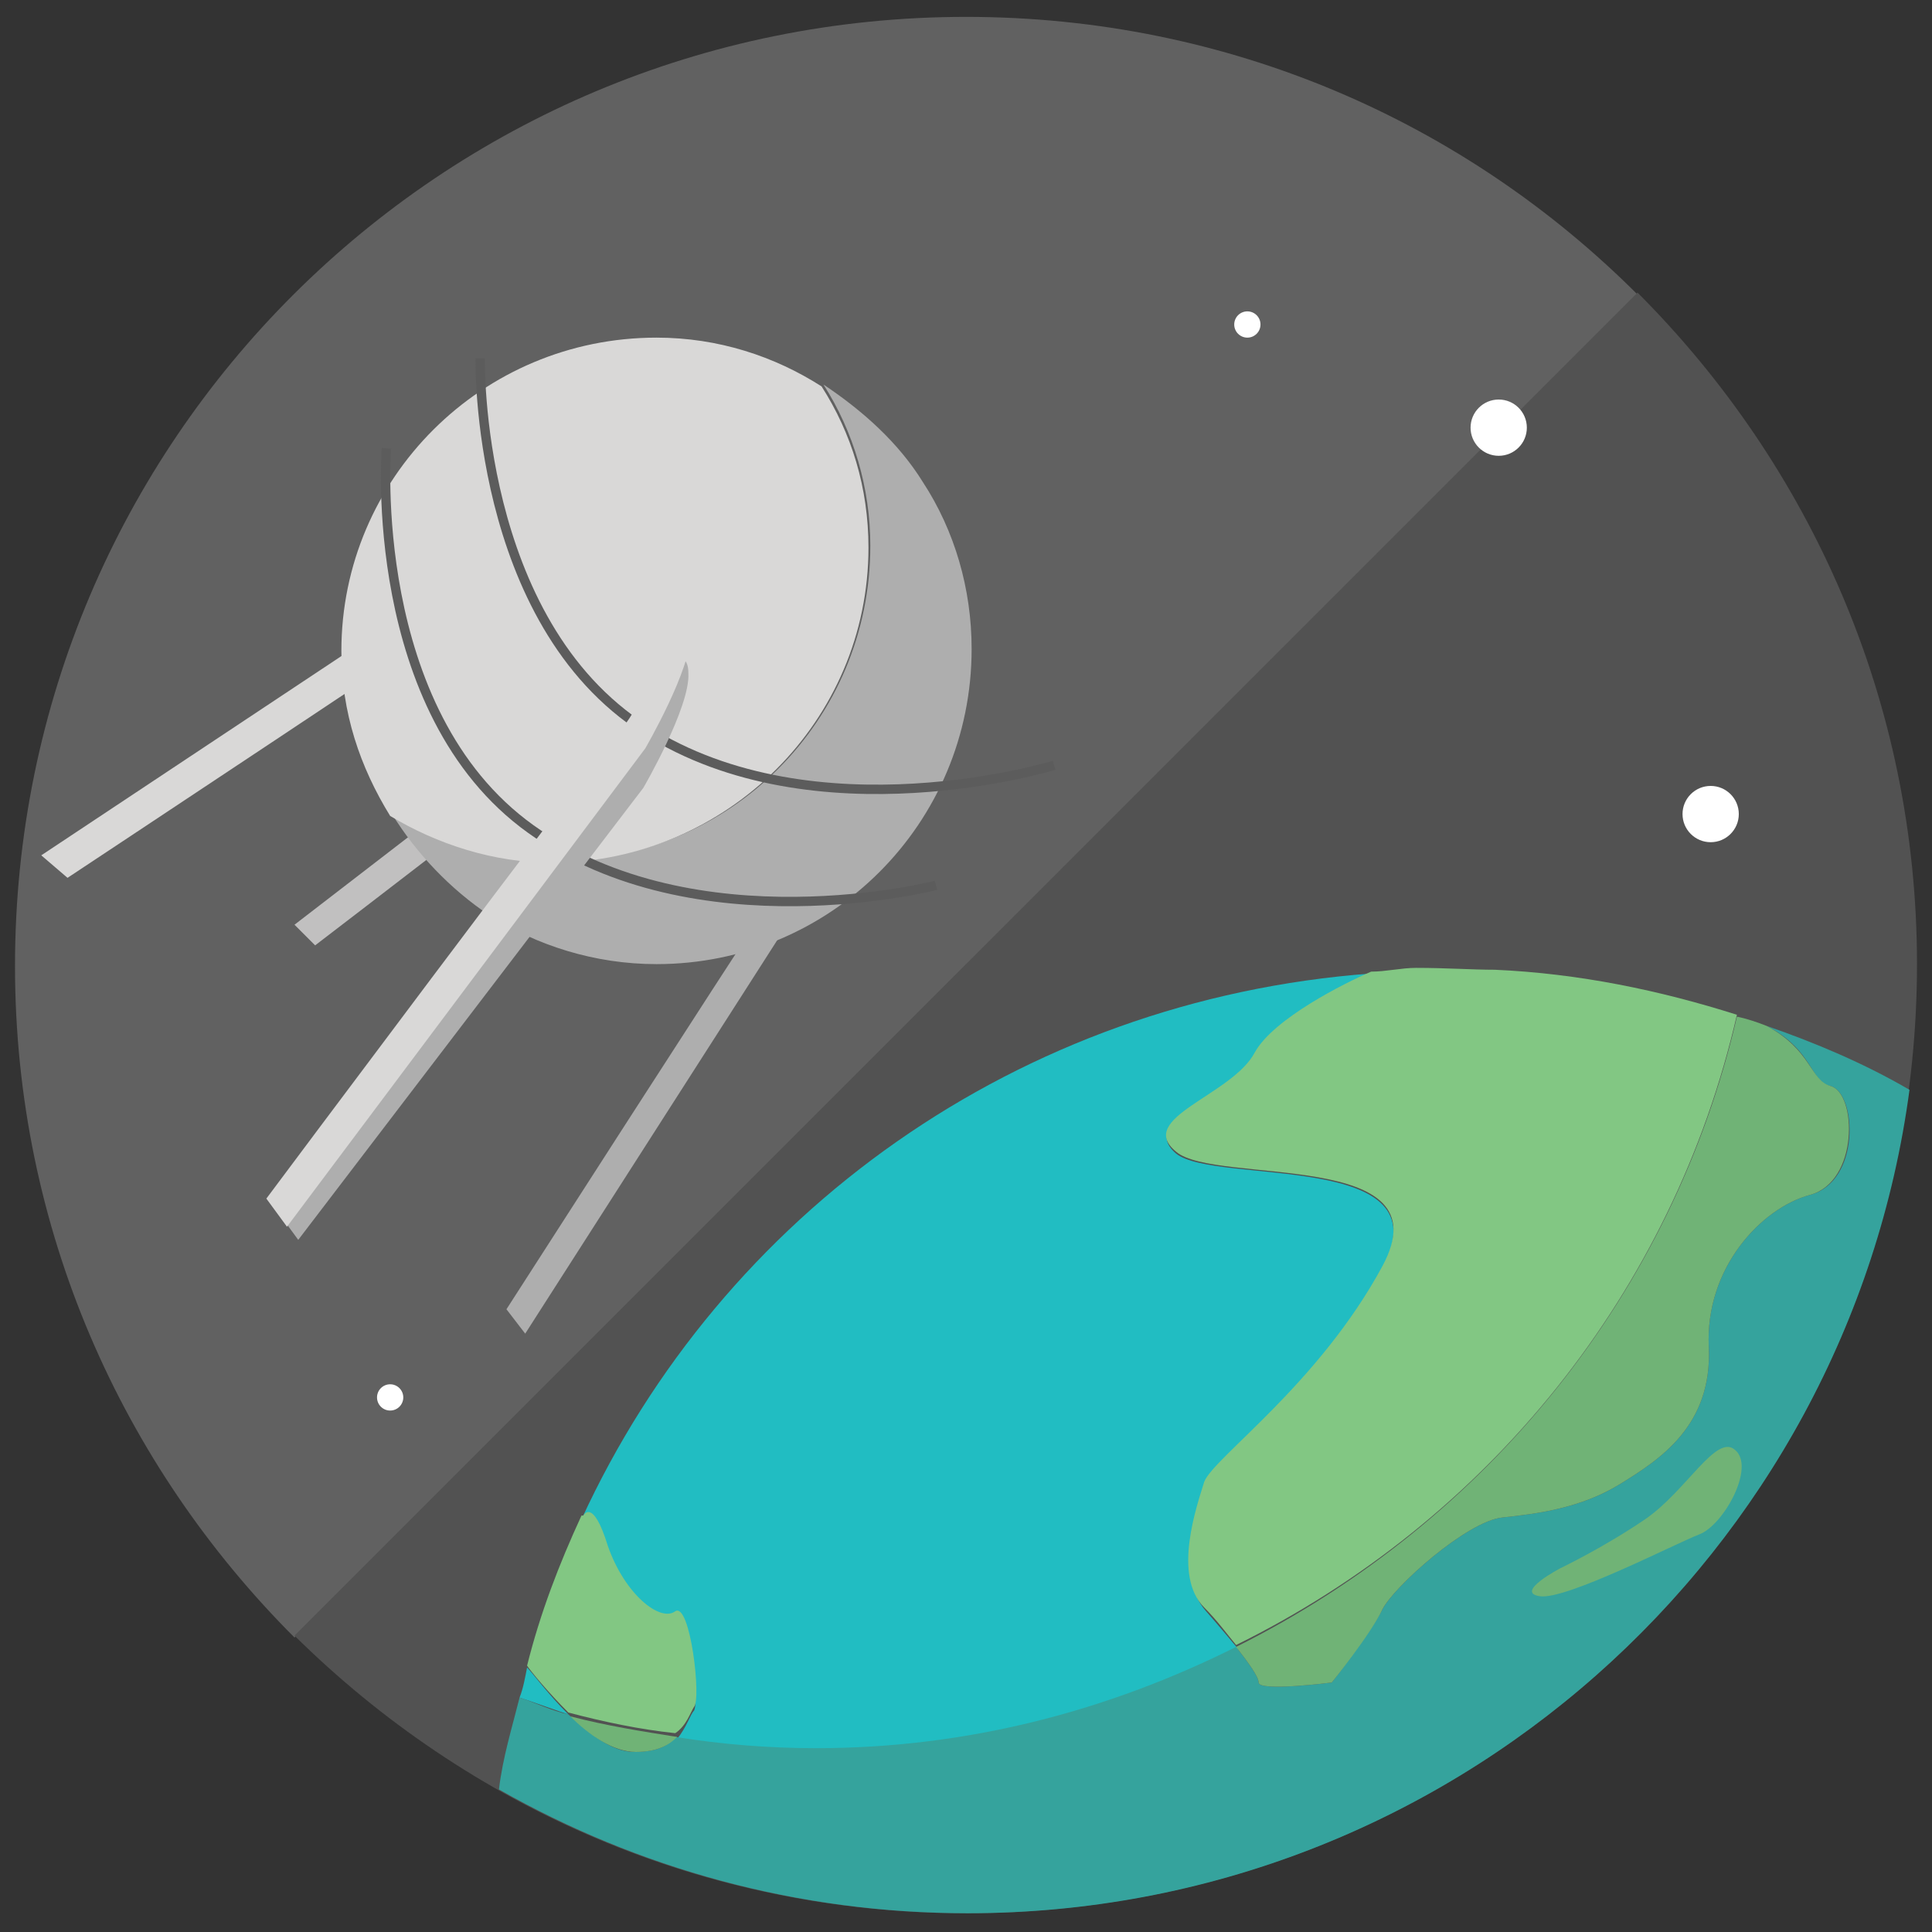 <?xml version="1.0" encoding="UTF-8" standalone="no"?>
<svg width="103px" height="103px" viewBox="0 0 103 103" version="1.1" xmlns="http://www.w3.org/2000/svg" xmlns:xlink="http://www.w3.org/1999/xlink" xmlns:sketch="http://www.bohemiancoding.com/sketch/ns">
    <rect x="0" y="0" width="103" height="103" fill="#333333" stroke="none"/>
    <!-- Generator: Sketch 3.4.2 (15855) - http://www.bohemiancoding.com/sketch -->
    <title>Slice 1</title>
    <desc>Created with Sketch.</desc>
    <defs></defs>
    <g id="Page-1" stroke="none" stroke-width="1" fill="none" fill-rule="evenodd" sketch:type="MSPage">
        <g id="Badge_Inner" sketch:type="MSLayerGroup">
            <g id="Group" sketch:type="MSShapeGroup">
                <g id="Shape">
                    <path d="M51.5,0.9 C23.5,0.9 0.8,23.5 0.8,51.5 C0.8,65.5 6.5,78.1 15.7,87.3 L87.3,15.7 C78.1,6.5 65.5,0.9 51.5,0.9 L51.5,0.9 Z" fill="#616161"></path>
                    <path d="M87.3,15.6 L15.7,87.2 C24.9,96.3 37.5,102 51.5,102 C79.5,102 102.2,79.4 102.2,51.4 C102.2,37.4 96.5,24.8 87.3,15.6 L87.3,15.6 Z" fill="#525252"></path>
                </g>
                <path d="M41.9,44.1 C41.9,44.1 42.1,46.7 40.7,48.6 C39.4,50.5 27,69.8 27,69.8 L28,71.1 L41.9,49.4 C41.9,49.4 43.7,45.6 43.6,44 C43.4,42.6 41.9,44.1 41.9,44.1 L41.9,44.1 Z" id="Shape" fill="#AEAEAE"></path>
                <path d="M32.3,29.7 C32.3,29.7 29.4,29.5 27.3,31 C25.2,32.5 3.6,46.8 3.6,46.8 L2.2,45.6 L26.3,29.6 C26.3,29.6 30.5,27.5 32.3,27.7 C34,27.9 32.3,29.7 32.3,29.7 L32.3,29.7 Z" id="Shape" fill="#D9D8D7"></path>
                <path d="M40.1,34.2 C40.1,34.2 37.7,34 36,35.5 C34.3,37 16.8,50.4 16.8,50.4 L15.7,49.3 L35.3,34.2 C35.3,34.2 38.7,32.2 40.2,32.4 C41.5,32.6 40.1,34.2 40.1,34.2 L40.1,34.2 Z" id="Shape" fill="#C1C0C0"></path>
                <g transform="translate(18, 18)" id="Shape">
                    <path d="M31.2,7.7 C29.9,5.6 28,3.9 25.9,2.5 C27.5,5 28.4,8 28.4,11.1 C28.4,20.4 20.9,27.9 11.6,27.9 C8.4,27.9 5.4,26.9 2.9,25.4 C4.2,27.5 6,29.4 8.1,30.8 C10.6,32.4 13.7,33.4 17,33.4 C26.3,33.4 33.8,25.9 33.8,16.6 C33.8,13.4 32.9,10.3 31.2,7.7 L31.2,7.7 Z" fill="#AEAEAE"></path>
                    <path d="M28.3,11.2 C28.3,8 27.4,5.1 25.8,2.6 C23.3,1 20.3,0 17,0 C7.7,0 0.2,7.5 0.2,16.7 C0.2,20 1.2,22.9 2.8,25.5 C5.3,27 8.3,28 11.5,28 C20.8,27.9 28.3,20.4 28.3,11.2 L28.3,11.2 Z" fill="#D9D8D7"></path>
                </g>
                <path d="M85.7,82 C85.7,82 87.8,80.4 89.6,78.5 C91.5,76.6 92.3,73.2 93.6,73.9 C94.8,74.6 93.8,77.9 92.7,78.6 C91.5,79.3 86.4,83.5 85,83.5 C83.6,83.6 85.7,82 85.7,82 L85.7,82 Z" id="Shape" fill="#9BCF81"></path>
                <circle id="Oval" fill="#FFFFFF" cx="91.2" cy="43.4" r="1.5"></circle>
                <circle id="Oval" fill="#FFFFFF" cx="79.9" cy="22.8" r="1.5"></circle>
                <circle id="Oval" fill="#FFFFFF" cx="66.5" cy="17.3" r="0.7"></circle>
                <circle id="Oval" fill="#FFFFFF" cx="20.8" cy="74.5" r="0.7"></circle>
                <g transform="translate(26, 51)" id="Shape">
                    <path d="M38.2,28.1 C38.6,26.8 44.3,22.9 47.7,16.6 C51.1,10.3 38.8,12.2 36.7,10.5 C34.6,8.7 39.7,7.5 40.9,5.2 C41.9,3.3 45.7,1.5 47.1,0.9 C28.3,2.3 12.5,13.7 5,30 L5.1,30 C5.1,30 5.6,29.1 6.4,31.6 C7.2,34.2 9.2,35.6 10,35.1 C10.8,34.5 11.3,39.7 11,40.2 C10.8,40.4 10.6,41.1 10.1,41.7 C12.5,42.1 15,42.3 17.6,42.3 C25.7,42.3 33.2,40.2 40,36.9 C39.5,36.3 39,35.7 38.3,34.9 C36.6,33 37.8,29.4 38.2,28.1 L38.2,28.1 Z" fill="#21BDC2"></path>
                    <path d="M68.2,3.7 C70.7,5 70.5,6.7 71.6,6.9 C73,7.3 73.2,12 70.5,12.7 C67.9,13.4 64.9,16.6 65.1,20.8 C65.3,25 62.5,26.8 60.4,28.1 C58.3,29.4 56,29.7 54.1,29.9 C52.2,30.1 48.3,33.6 47.7,34.8 C47.1,36 45,38.7 45,38.7 C45,38.7 41.1,39.2 41.1,38.7 C41.1,38.4 40.6,37.7 39.9,36.8 C33.1,40.2 25.6,42.2 17.5,42.2 C15,42.2 12.5,42 10,41.6 C9.6,42.1 9,42.4 7.8,42.4 C6.6,42.4 5.4,41.4 4.3,40.4 C3.4,40.2 2.6,39.8 1.7,39.5 C1.3,41.1 0.8,42.7 0.6,44.4 C8,48.6 16.5,51 25.6,51 C51.3,51 72.5,31.8 75.8,7.1 C73.4,5.7 70.8,4.6 68.2,3.7 L68.2,3.7 Z" fill="#35A39D"></path>
                    <path d="M2.1,37.9 C2,38.4 1.9,39 1.7,39.5 C2.6,39.8 3.4,40.1 4.3,40.4 C3.2,39.3 2.4,38.2 2.1,37.9 L2.1,37.9 Z" fill="#21BDC2"></path>
                    <path d="M39.9,36.8 C40.6,37.7 41.1,38.4 41.1,38.7 C41.1,39.2 45,38.7 45,38.7 C45,38.7 47.1,36.1 47.7,34.8 C48.3,33.6 52.2,30.1 54.1,29.9 C56,29.7 58.3,29.4 60.4,28.1 C62.5,26.8 65.3,25 65.1,20.8 C64.9,16.6 67.9,13.4 70.5,12.7 C73.1,12 73,7.3 71.6,6.9 C70.5,6.6 70.6,5 68.2,3.7 C67.7,3.5 67.1,3.3 66.6,3.2 C63.2,17.9 53.3,30.1 39.9,36.8 L39.9,36.8 Z" fill="#70B376"></path>
                    <path d="M66.6,3.1 C62.5,1.8 58.2,0.9 53.7,0.7 C52.5,0.7 51.1,0.6 49.5,0.6 C48.7,0.6 47.9,0.8 47.1,0.8 C45.7,1.4 41.9,3.3 40.9,5.1 C39.7,7.4 34.5,8.6 36.7,10.4 C38.8,12.2 51.1,10.2 47.7,16.5 C44.3,22.8 38.7,26.7 38.2,28 C37.8,29.3 36.5,33 38.2,34.7 C38.9,35.4 39.4,36.1 39.9,36.7 C53.3,30.1 63.2,17.9 66.6,3.1 L66.6,3.1 Z" fill="#82C783"></path>
                    <path d="M7.9,42.4 C9.1,42.4 9.7,42 10.1,41.6 C8.2,41.3 6.3,41 4.4,40.5 C5.4,41.5 6.7,42.4 7.9,42.4 L7.9,42.4 Z" fill="#70B376"></path>
                    <path d="M11,40 C11.4,39.6 10.8,34.4 10,34.9 C9.2,35.5 7.3,34 6.4,31.4 C5.6,28.8 5.1,29.8 5.1,29.8 C5.1,29.8 5.1,29.8 5,29.8 C3.8,32.4 2.8,35 2.1,37.8 C2.3,38.1 3.2,39.2 4.3,40.3 C6.2,40.8 8.1,41.2 10,41.4 C10.6,41 10.8,40.3 11,40 L11,40 Z" fill="#82C783"></path>
                </g>
                <path d="M20.6,23.9 C20.6,23.9 19.5,37.9 28.3,44.2 C37.1,50.5 49.9,47.2 49.9,47.2" id="Shape" stroke="#5C5C5C" stroke-width="0.5"></path>
                <path d="M25.6,19.1 C25.6,19.1 25.3,33.1 34.4,38.9 C43.5,44.7 56.2,40.8 56.2,40.8" id="Shape" stroke="#5C5C5C" stroke-width="0.5"></path>
                <path d="M83.2,83.6 C83.2,83.6 85.5,82.5 87.7,81 C89.9,79.5 91.5,76.4 92.5,77.3 C93.6,78.2 91.9,81.3 90.6,81.8 C89.3,82.3 83.5,85.3 82.1,85.1 C80.7,84.9 83.2,83.6 83.2,83.6 L83.2,83.6 Z" id="Shape" fill="#70B376"></path>
                <path d="M34.8,35.8 C34.8,35.8 34.8,38.9 33,41 C31.2,43 14.8,64.6 14.8,64.6 L15.9,66.1 L34.3,42 C34.3,42 36.8,37.7 36.7,35.9 C36.7,34.1 34.8,35.8 34.8,35.8 L34.8,35.8 Z" id="Shape" fill="#AEAEAE"></path>
                <path d="M34.9,33.7 C34.9,33.7 34.9,36.8 33.1,38.9 C31.3,41 14.2,63.9 14.2,63.9 L15.3,65.4 L34.4,39.9 C34.4,39.9 36.9,35.6 36.8,33.8 C36.8,32 34.9,33.7 34.9,33.7 L34.9,33.7 Z" id="Shape" fill="#D9D8D7"></path>
            </g>
        </g>
    </g>
</svg>